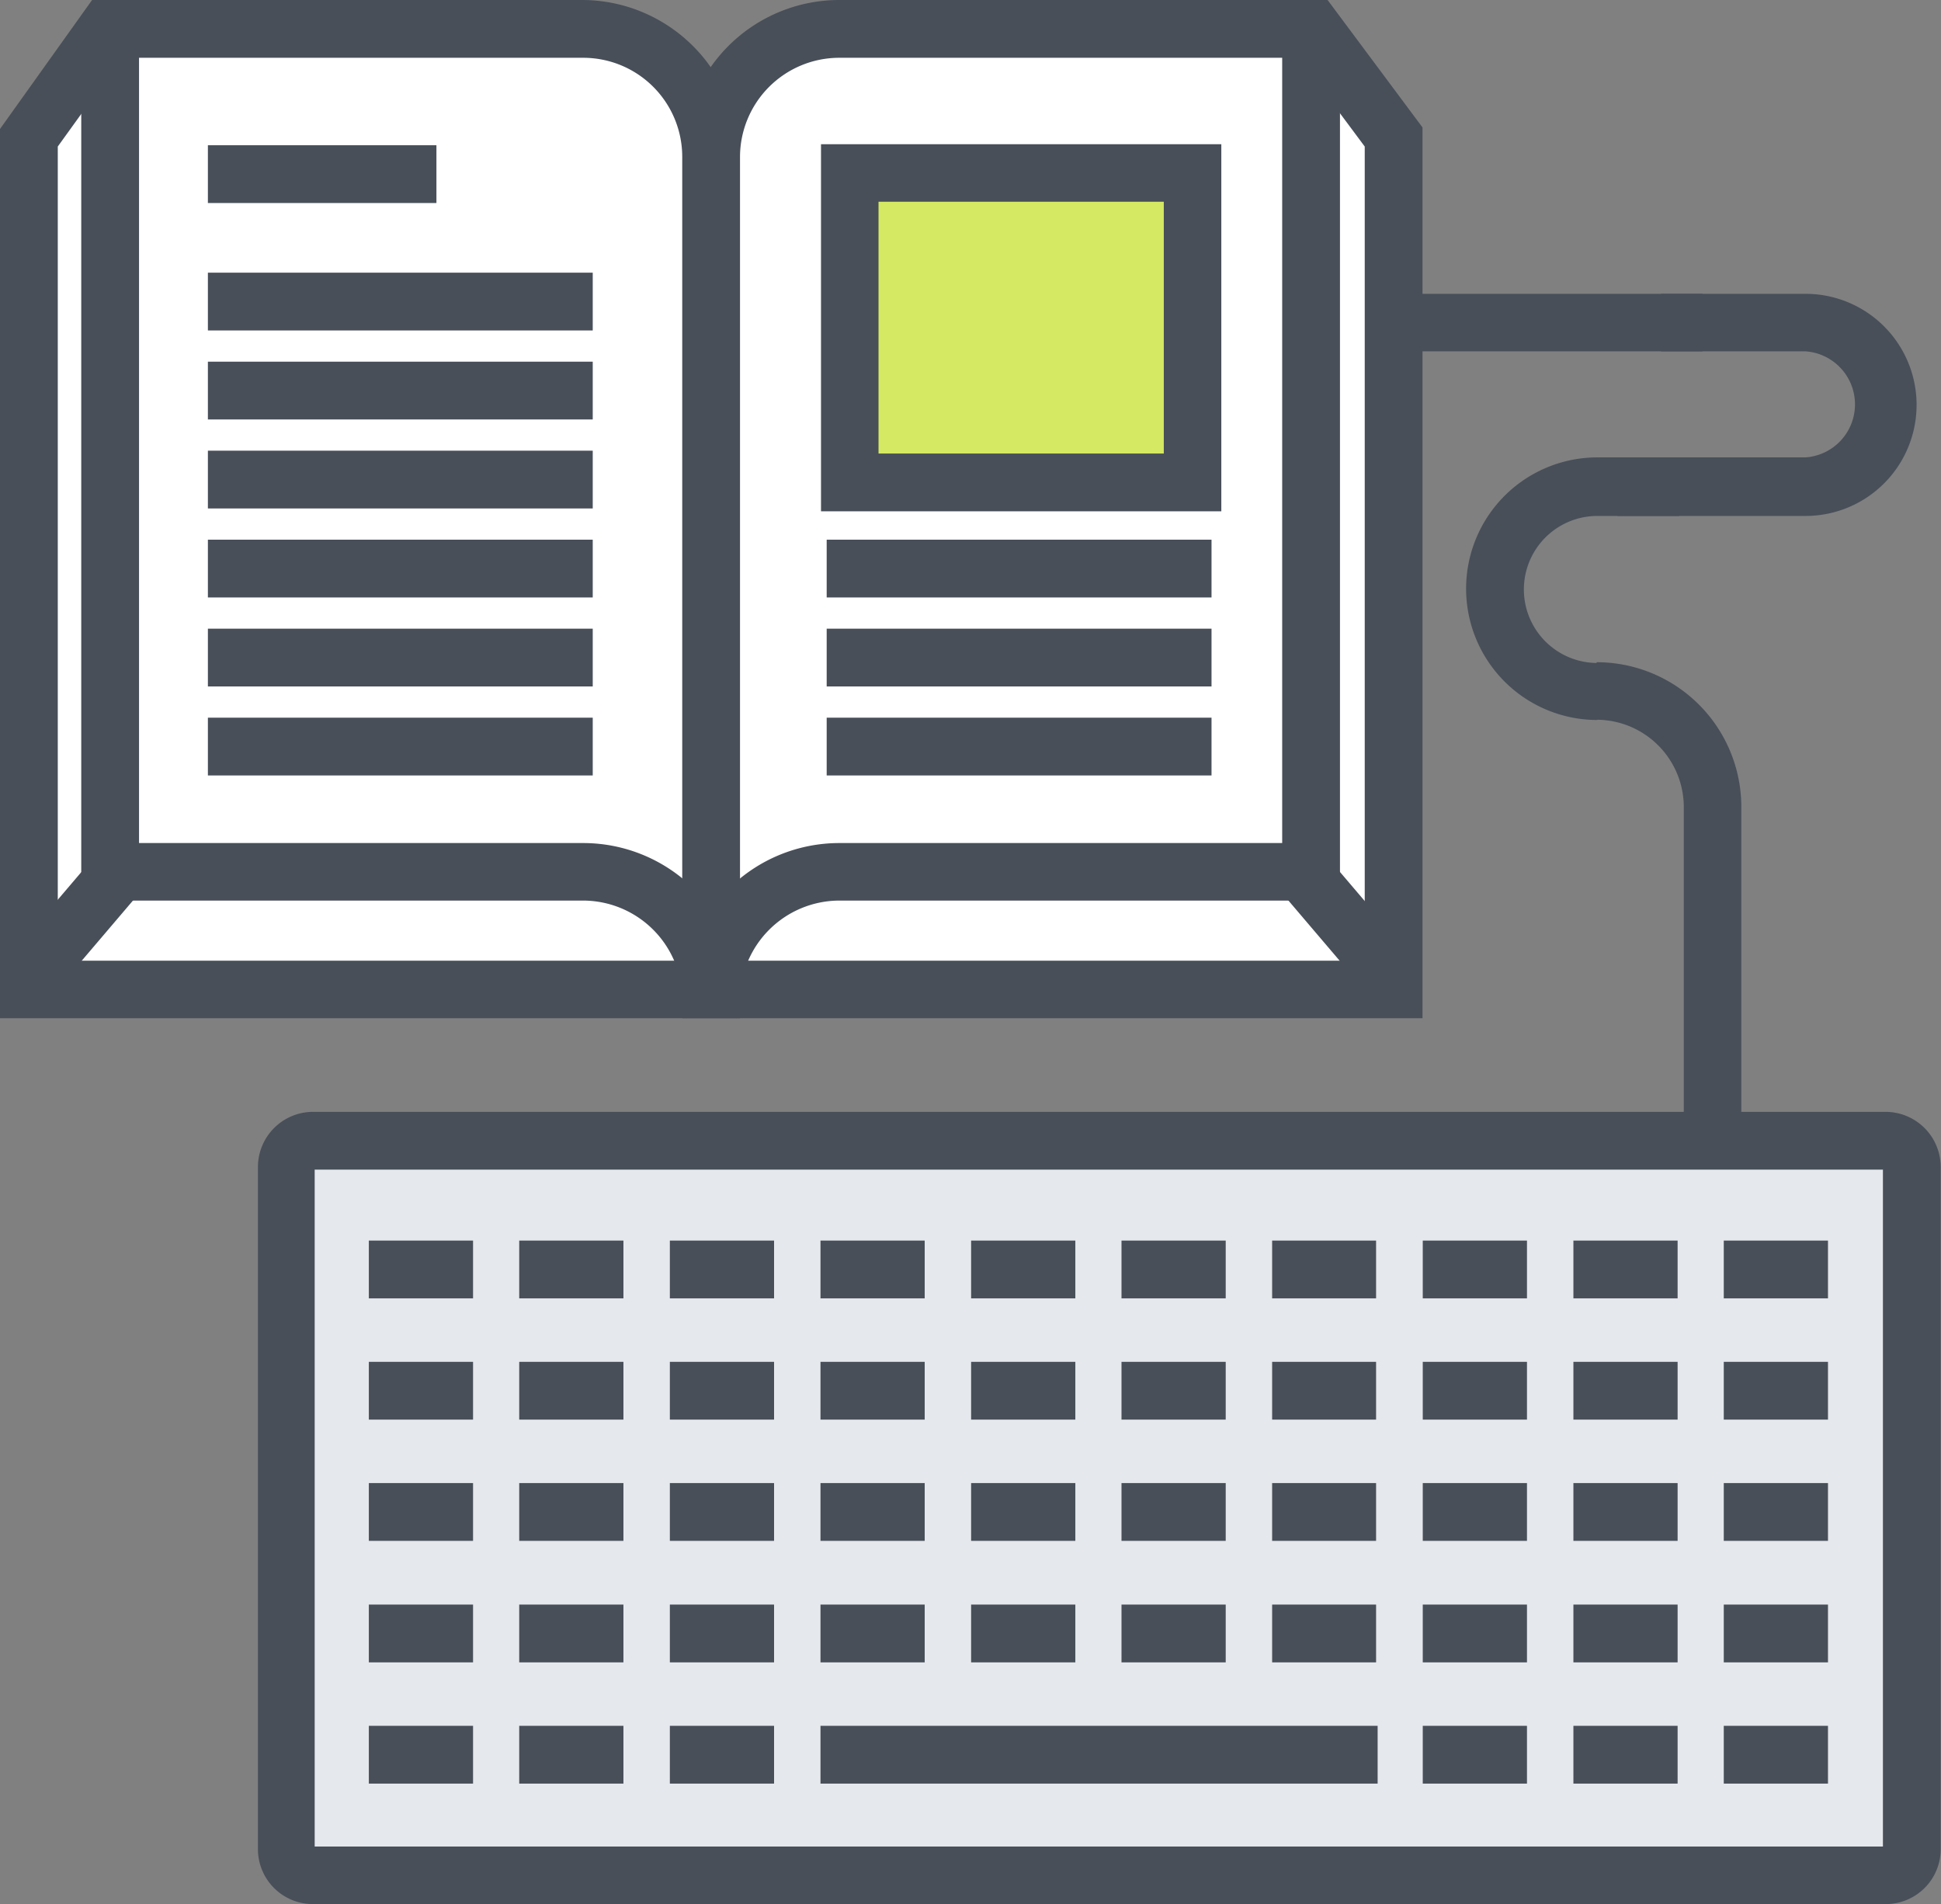 <?xml version="1.0" standalone="no"?><!DOCTYPE svg PUBLIC "-//W3C//DTD SVG 1.1//EN" "http://www.w3.org/Graphics/SVG/1.1/DTD/svg11.dtd"><svg t="1735048281864" class="icon" viewBox="0 0 1044 1024" version="1.1" xmlns="http://www.w3.org/2000/svg" p-id="4459" xmlns:xlink="http://www.w3.org/1999/xlink" width="203.906" height="200"><rect x="0" y="0" width="1044" height="1024" fill="#808080" stroke="none"/><path d="M915.648 188.957H662.319a48.557 48.557 0 0 1-48.557-48.418v-12.209h31.077v12.209a17.481 17.481 0 0 0 17.481 17.481H915.648z" fill="#484F59" p-id="4460"></path><path d="M971.142 277.469h-100.999v-31.493H971.142a28.579 28.579 0 0 0 0-57.02h-77.691v-30.938H971.142A59.517 59.517 0 1 1 971.142 277.469z" fill="#484F59" p-id="4461"></path><path d="M859.183 387.208a70.616 70.616 0 1 1 0-141.232h43.979V277.469h-43.979a39.539 39.539 0 0 0 0 79.079z" fill="#484F59" p-id="4462"></path><path d="M936.597 620.56h-30.938V433.962a47.031 47.031 0 0 0-46.892-46.892v-30.938a77.83 77.83 0 0 1 77.83 77.83z" fill="#484F59" p-id="4463"></path><path d="M382.491 532.186V84.351a69.367 69.367 0 0 0-69.367-69.367H57.436l-41.62 58.13v459.073z" fill="#FFFFFF" p-id="4464"></path><path d="M398.03 547.585H0V69.367l49.528-69.367h263.596a84.489 84.489 0 0 1 84.351 84.351zM31.077 516.648h335.876V84.351a53.274 53.274 0 0 0-53.274-53.274H65.483L31.077 78.801z" fill="#484F59" p-id="4465"></path><path d="M111.82 78.108h122.919v31.077H111.82zM111.82 146.642h206.992v31.077H111.82zM111.82 194.506h206.992v31.077H111.82zM111.82 242.369h206.992v31.077H111.82zM111.82 290.233h206.992v31.077H111.82zM111.82 338.096h206.992v31.077H111.82zM111.82 385.96h206.992v31.077H111.82z" fill="#484F59" p-id="4466"></path><path d="M382.491 532.186V84.351a69.367 69.367 0 0 1 69.367-69.367h254.439L749.167 73.668v458.518z" fill="#FFFFFF" p-id="4467"></path><path d="M765.121 547.585H367.092V84.351A84.351 84.351 0 0 1 451.442 0h262.625l51.054 68.535z m-367.092-30.938h336.015V78.801l-35.516-47.725H451.442a53.413 53.413 0 0 0-53.413 53.274z" fill="#484F59" p-id="4468"></path><path d="M398.03 537.597h-31.077a53.413 53.413 0 0 0-53.274-53.274H57.159v-30.938h256.52a84.351 84.351 0 0 1 84.351 84.212z" fill="#484F59" p-id="4469"></path><path d="M398.03 537.597h-30.938a84.351 84.351 0 0 1 84.351-84.212H707.546v30.938H451.442a53.552 53.552 0 0 0-53.413 53.274zM43.701 15.4h31.077v462.957H43.701z" fill="#484F59" p-id="4470"></path><path d="M689.65 15.4h31.077v462.957h-31.077zM444.644 290.233h206.992v31.077H444.644zM444.644 338.096h206.992v31.077H444.644zM444.644 385.96h206.992v31.077H444.644z" fill="#484F59" p-id="4471"></path><path d="M457.13 93.091h184.378V259.434H457.13z" fill="#D5E962" p-id="4472"></path><path d="M656.908 274.972H441.592V77.553h215.316z m-184.378-31.077h153.44V108.49H472.53zM0.61 519.63l47.863-56.188 23.654 20.144-47.85 56.188zM692.452 483.67l23.654-20.158 47.863 56.188-23.668 20.158z" fill="#484F59" p-id="4473"></path><path d="M153.857 613.484m14.151 0l846.558 0q14.151 0 14.151 14.151l0 366.814q0 14.151-14.151 14.151l-846.558 0q-14.151 0-14.151-14.151l0-366.814q0-14.151 14.151-14.151Z" fill="#E5E8EC" p-id="4474"></path><path d="M1014.566 1024h-846.281A29.55 29.55 0 0 1 138.735 994.45V627.497a29.689 29.689 0 0 1 29.134-29.55h846.281a29.689 29.689 0 0 1 29.689 29.55v366.953a29.55 29.55 0 0 1-29.273 29.55zM169.256 993.062H1012.762V629.023H169.256z" fill="#484F59" p-id="4475"></path><path d="M198.39 682.713z" fill="#FFFFFF" p-id="4476"></path><path d="M198.39 667.175h56.049v31.077H198.39z" fill="#484F59" p-id="4477"></path><path d="M279.273 682.713z" fill="#FFFFFF" p-id="4478"></path><path d="M279.273 667.175h56.049v31.077h-56.049z" fill="#484F59" p-id="4479"></path><path d="M360.71 682.713z" fill="#FFFFFF" p-id="4480"></path><path d="M360.294 667.175h56.049v31.077h-56.049z" fill="#484F59" p-id="4481"></path><path d="M441.315 682.713z" fill="#FFFFFF" p-id="4482"></path><path d="M441.315 667.175h56.049v31.077h-56.049z" fill="#484F59" p-id="4483"></path><path d="M522.336 682.713z" fill="#FFFFFF" p-id="4484"></path><path d="M522.336 667.175h56.049v31.077h-56.049z" fill="#484F59" p-id="4485"></path><path d="M603.218 682.713z" fill="#FFFFFF" p-id="4486"></path><path d="M603.218 667.175h56.049v31.077h-56.049z" fill="#484F59" p-id="4487"></path><path d="M684.239 682.713z" fill="#FFFFFF" p-id="4488"></path><path d="M684.239 667.175h55.91v31.077h-55.91z" fill="#484F59" p-id="4489"></path><path d="M765.26 682.713z" fill="#FFFFFF" p-id="4490"></path><path d="M765.26 667.175h56.049v31.077h-56.049z" fill="#484F59" p-id="4491"></path><path d="M846.281 682.713z" fill="#FFFFFF" p-id="4492"></path><path d="M846.281 667.175h56.049v31.077H846.281z" fill="#484F59" p-id="4493"></path><path d="M927.163 682.713z" fill="#FFFFFF" p-id="4494"></path><path d="M927.163 667.175h56.049v31.077h-56.049z" fill="#484F59" p-id="4495"></path><path d="M198.39 747.918z" fill="#FFFFFF" p-id="4496"></path><path d="M198.39 732.38h56.049v31.077H198.39z" fill="#484F59" p-id="4497"></path><path d="M279.273 747.918z" fill="#FFFFFF" p-id="4498"></path><path d="M279.273 732.38h56.049v31.077h-56.049z" fill="#484F59" p-id="4499"></path><path d="M360.71 747.918z" fill="#FFFFFF" p-id="4500"></path><path d="M360.294 732.38h56.049v31.077h-56.049z" fill="#484F59" p-id="4501"></path><path d="M441.315 747.918z" fill="#FFFFFF" p-id="4502"></path><path d="M441.315 732.38h56.049v31.077h-56.049z" fill="#484F59" p-id="4503"></path><path d="M522.336 747.918z" fill="#FFFFFF" p-id="4504"></path><path d="M522.336 732.38h56.049v31.077h-56.049z" fill="#484F59" p-id="4505"></path><path d="M603.218 747.918z" fill="#FFFFFF" p-id="4506"></path><path d="M603.218 732.38h56.049v31.077h-56.049z" fill="#484F59" p-id="4507"></path><path d="M684.239 747.918z" fill="#FFFFFF" p-id="4508"></path><path d="M684.239 732.38h55.91v31.077h-55.91z" fill="#484F59" p-id="4509"></path><path d="M765.26 747.918z" fill="#FFFFFF" p-id="4510"></path><path d="M765.26 732.38h56.049v31.077h-56.049z" fill="#484F59" p-id="4511"></path><path d="M846.281 747.918z" fill="#FFFFFF" p-id="4512"></path><path d="M846.281 732.38h56.049v31.077H846.281z" fill="#484F59" p-id="4513"></path><path d="M927.163 747.918z" fill="#FFFFFF" p-id="4514"></path><path d="M927.163 732.38h56.049v31.077h-56.049z" fill="#484F59" p-id="4515"></path><path d="M198.39 813.123z" fill="#FFFFFF" p-id="4516"></path><path d="M198.39 797.585h56.049v31.077H198.39z" fill="#484F59" p-id="4517"></path><path d="M279.273 813.123z" fill="#FFFFFF" p-id="4518"></path><path d="M279.273 797.585h56.049v31.077h-56.049z" fill="#484F59" p-id="4519"></path><path d="M360.71 813.123z" fill="#FFFFFF" p-id="4520"></path><path d="M360.294 797.585h56.049v31.077h-56.049z" fill="#484F59" p-id="4521"></path><path d="M441.315 813.123z" fill="#FFFFFF" p-id="4522"></path><path d="M441.315 797.585h56.049v31.077h-56.049z" fill="#484F59" p-id="4523"></path><path d="M522.336 813.123z" fill="#FFFFFF" p-id="4524"></path><path d="M522.336 797.585h56.049v31.077h-56.049z" fill="#484F59" p-id="4525"></path><path d="M603.218 813.123z" fill="#FFFFFF" p-id="4526"></path><path d="M603.218 797.585h56.049v31.077h-56.049z" fill="#484F59" p-id="4527"></path><path d="M684.239 813.123z" fill="#FFFFFF" p-id="4528"></path><path d="M684.239 797.585h55.91v31.077h-55.91z" fill="#484F59" p-id="4529"></path><path d="M765.26 813.123z" fill="#FFFFFF" p-id="4530"></path><path d="M765.26 797.585h56.049v31.077h-56.049z" fill="#484F59" p-id="4531"></path><path d="M846.281 813.123z" fill="#FFFFFF" p-id="4532"></path><path d="M846.281 797.585h56.049v31.077H846.281z" fill="#484F59" p-id="4533"></path><path d="M927.163 813.123z" fill="#FFFFFF" p-id="4534"></path><path d="M927.163 797.585h56.049v31.077h-56.049z" fill="#484F59" p-id="4535"></path><path d="M198.39 878.329z" fill="#FFFFFF" p-id="4536"></path><path d="M198.39 862.929h56.049v31.077H198.39z" fill="#484F59" p-id="4537"></path><path d="M279.273 878.329z" fill="#FFFFFF" p-id="4538"></path><path d="M279.273 862.929h56.049v31.077h-56.049z" fill="#484F59" p-id="4539"></path><path d="M360.71 878.329z" fill="#FFFFFF" p-id="4540"></path><path d="M360.294 862.929h56.049v31.077h-56.049z" fill="#484F59" p-id="4541"></path><path d="M441.315 878.329z" fill="#FFFFFF" p-id="4542"></path><path d="M441.315 862.929h56.049v31.077h-56.049z" fill="#484F59" p-id="4543"></path><path d="M522.336 878.329z" fill="#FFFFFF" p-id="4544"></path><path d="M522.336 862.929h56.049v31.077h-56.049z" fill="#484F59" p-id="4545"></path><path d="M603.218 878.329z" fill="#FFFFFF" p-id="4546"></path><path d="M603.218 862.929h56.049v31.077h-56.049z" fill="#484F59" p-id="4547"></path><path d="M684.239 878.329z" fill="#FFFFFF" p-id="4548"></path><path d="M684.239 862.929h55.91v31.077h-55.91z" fill="#484F59" p-id="4549"></path><path d="M765.26 878.329z" fill="#FFFFFF" p-id="4550"></path><path d="M765.26 862.929h56.049v31.077h-56.049z" fill="#484F59" p-id="4551"></path><path d="M846.281 878.329z" fill="#FFFFFF" p-id="4552"></path><path d="M846.281 862.929h56.049v31.077H846.281z" fill="#484F59" p-id="4553"></path><path d="M927.163 878.329z" fill="#FFFFFF" p-id="4554"></path><path d="M927.163 862.929h56.049v31.077h-56.049z" fill="#484F59" p-id="4555"></path><path d="M198.39 943.395z" fill="#FFFFFF" p-id="4556"></path><path d="M198.39 928.134h56.049v31.077H198.39z" fill="#484F59" p-id="4557"></path><path d="M279.273 943.395z" fill="#FFFFFF" p-id="4558"></path><path d="M279.273 928.134h56.049v31.077h-56.049z" fill="#484F59" p-id="4559"></path><path d="M360.71 943.395z" fill="#FFFFFF" p-id="4560"></path><path d="M360.294 928.134h56.049v31.077h-56.049z" fill="#484F59" p-id="4561"></path><path d="M441.315 943.395z" fill="#FFFFFF" p-id="4562"></path><path d="M441.315 928.134h299.667v31.077h-299.667z" fill="#484F59" p-id="4563"></path><path d="M765.26 943.395z" fill="#FFFFFF" p-id="4564"></path><path d="M765.26 928.134h56.049v31.077h-56.049z" fill="#484F59" p-id="4565"></path><path d="M846.281 943.395z" fill="#FFFFFF" p-id="4566"></path><path d="M846.281 928.134h56.049v31.077H846.281z" fill="#484F59" p-id="4567"></path><path d="M927.163 943.395z" fill="#FFFFFF" p-id="4568"></path><path d="M927.163 928.134h56.049v31.077h-56.049z" fill="#484F59" p-id="4569"></path></svg>
